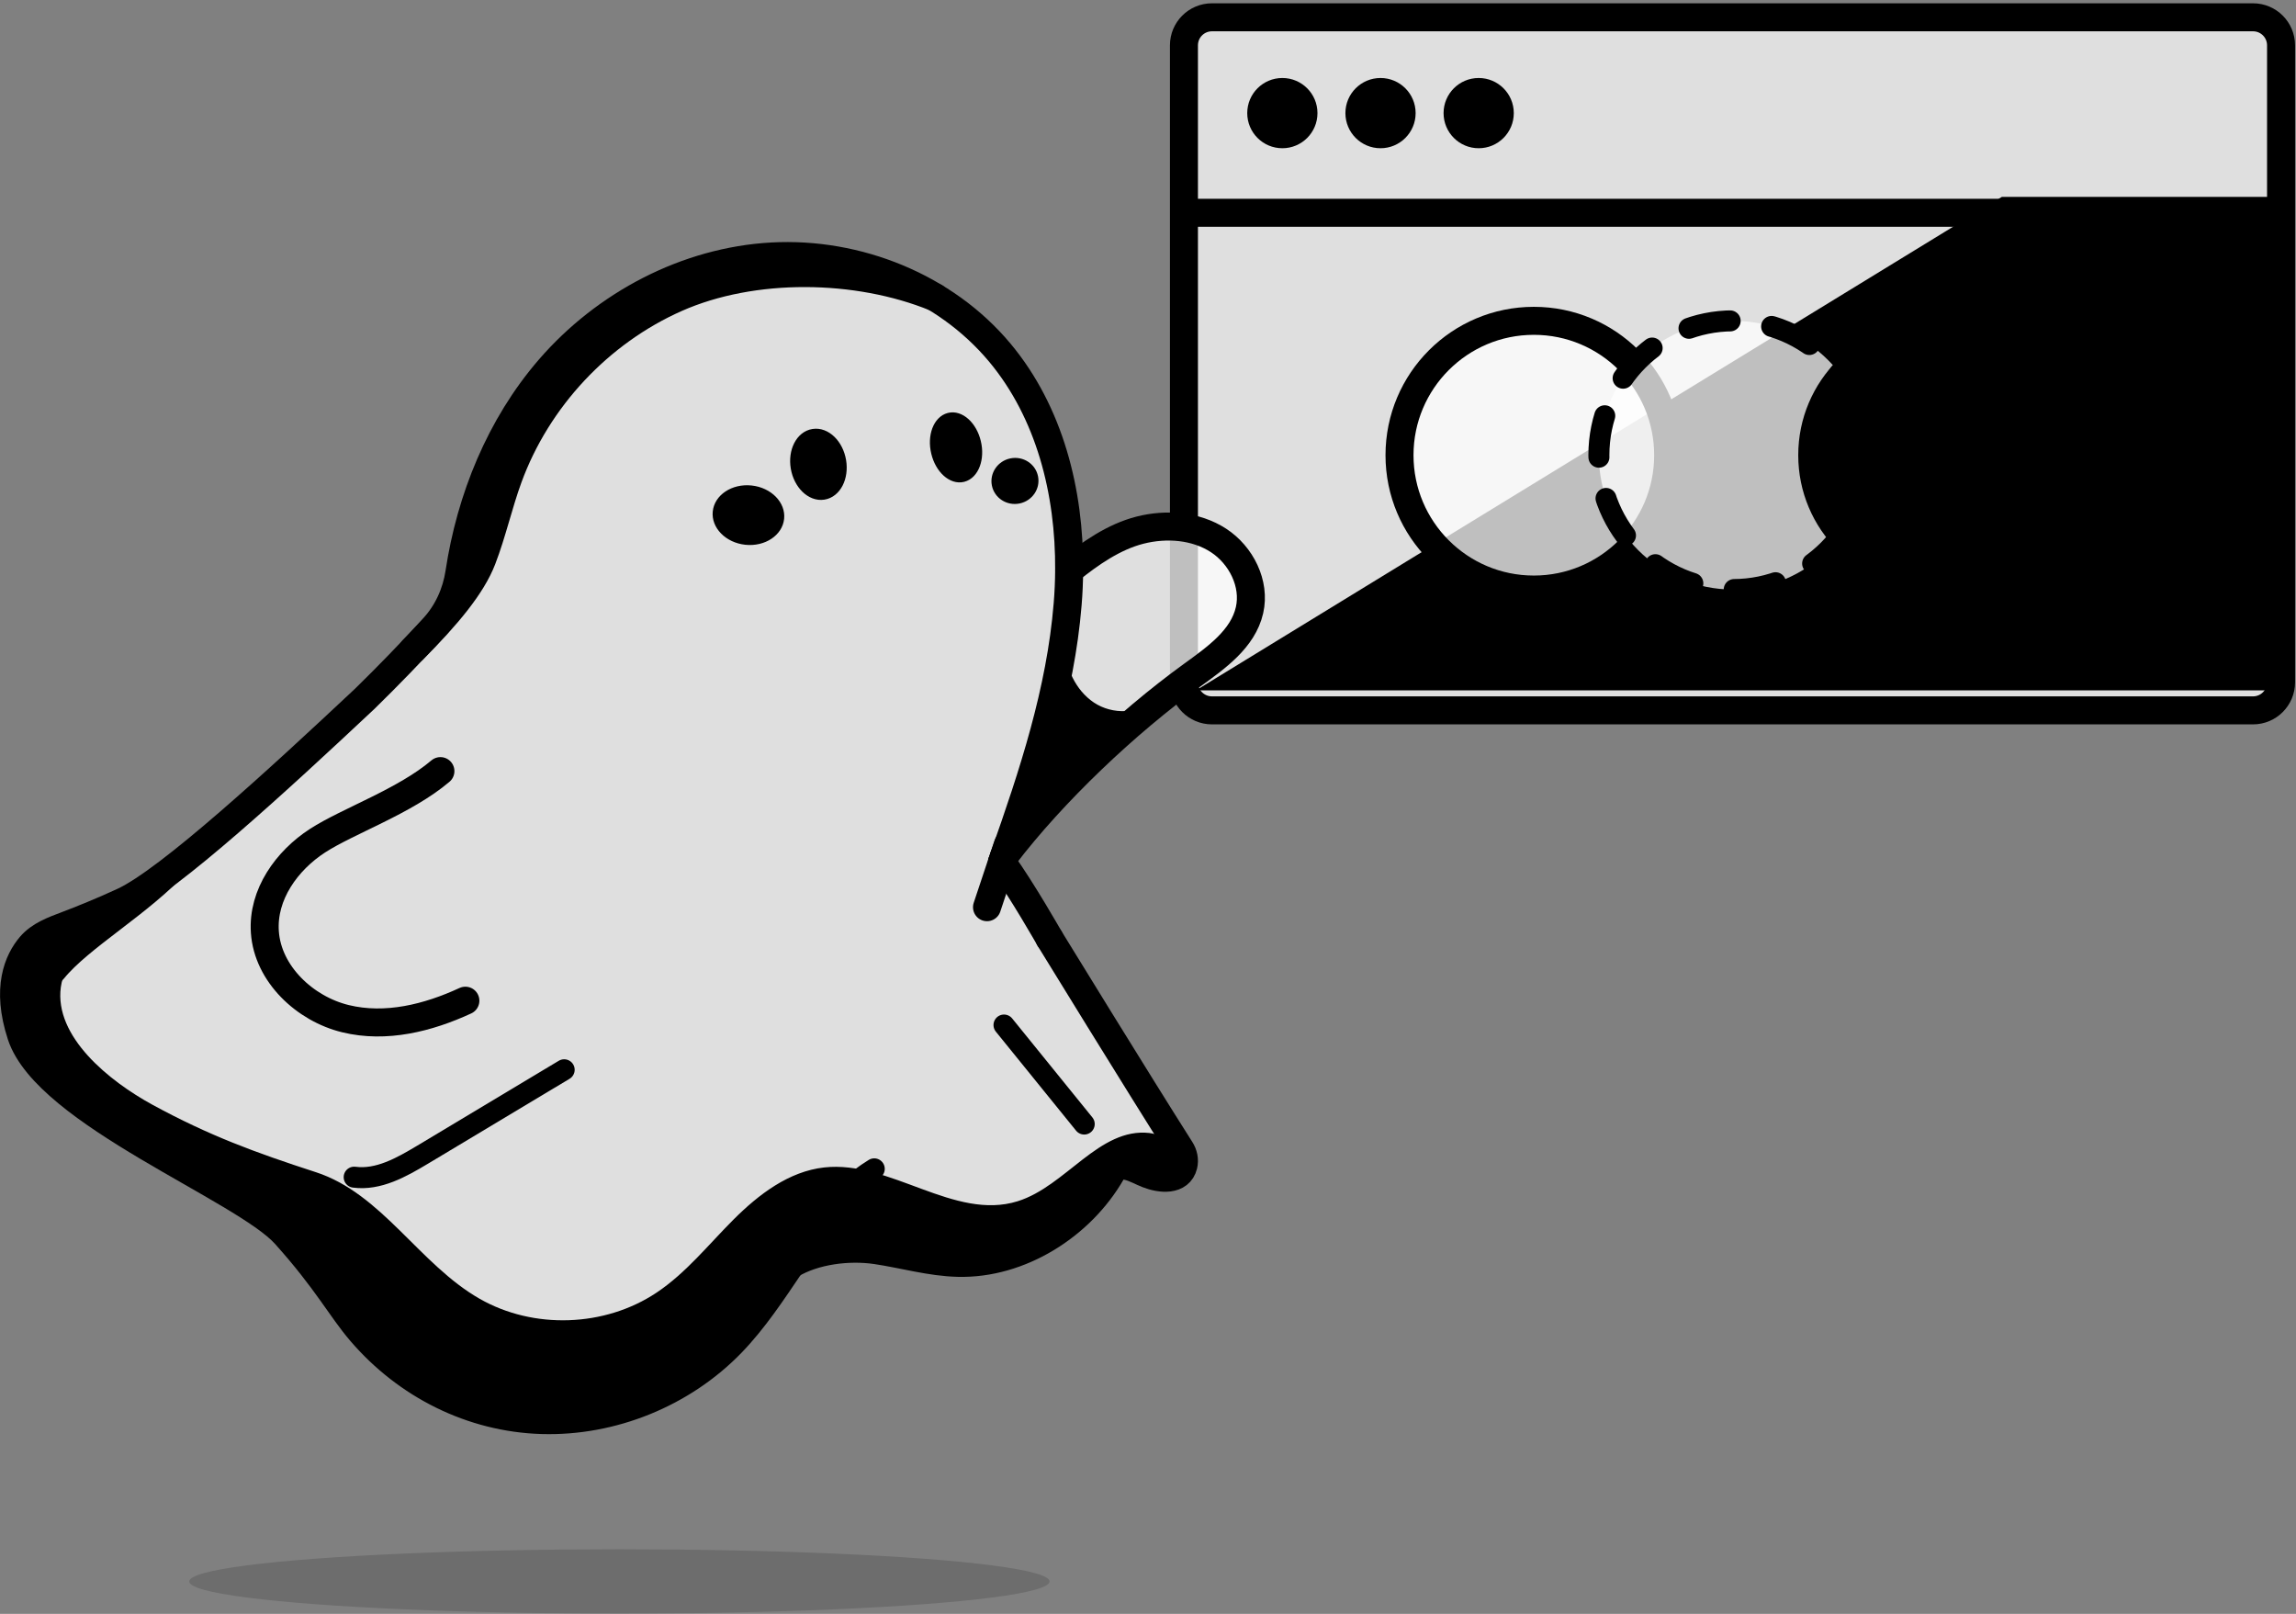 <svg width="656" height="461" viewBox="0 0 656 461" fill="none" xmlns="http://www.w3.org/2000/svg">
<rect x="0" y="0" width="656" height="461" fill="#808080" stroke="none"/>
<rect x="338.271" y="4.943" width="313.456" height="197.972" rx="8" fill="white" fill-opacity="0.75" style="fill:white;fill-opacity:0.75;"/>
<path d="M341.689 197.207H648.714V103.23V56.242H571.958L495.202 103.23L341.689 197.207Z" fill="#BCBBFF" fill-opacity="0.4" style="fill:#BCBBFF;fill:color(display-p3 0.737 0.733 1);fill-opacity:0.4;"/>
<path d="M338.271 60.783V194.916C338.271 199.334 341.853 202.916 346.271 202.916H643.728C648.146 202.916 651.728 199.334 651.728 194.916V60.783M338.271 60.783V12.943C338.271 8.525 341.853 4.943 346.271 4.943H643.728C648.146 4.943 651.728 8.525 651.728 12.943V60.783M338.271 60.783H651.728" stroke="black" style="stroke:black;stroke-opacity:1;" stroke-width="8" stroke-linecap="round" stroke-linejoin="round"/>
<circle cx="366.387" cy="32.312" r="10.032" fill="#BCBBFF" fill-opacity="0.75" style="fill:#BCBBFF;fill:color(display-p3 0.737 0.733 1);fill-opacity:0.75;"/>
<circle cx="394.434" cy="32.312" r="10.032" fill="#BCBBFF" fill-opacity="0.75" style="fill:#BCBBFF;fill:color(display-p3 0.737 0.733 1);fill-opacity:0.75;"/>
<circle cx="422.481" cy="32.312" r="10.032" fill="#BCBBFF" fill-opacity="0.75" style="fill:#BCBBFF;fill:color(display-p3 0.737 0.733 1);fill-opacity:0.75;"/>
<circle cx="438.239" cy="130.024" r="38.38" fill="white" fill-opacity="0.75" stroke="black" style="fill:white;fill-opacity:0.75;stroke:black;stroke-opacity:1;" stroke-width="8" stroke-linecap="round" stroke-linejoin="round"/>
<circle cx="495.202" cy="130.024" r="38.38" fill="white" fill-opacity="0.75" stroke="black" style="fill:white;fill-opacity:0.75;stroke:black;stroke-opacity:1;" stroke-width="6" stroke-linecap="round" stroke-linejoin="round" stroke-dasharray="12 12"/>
<circle cx="552.163" cy="130.024" r="38.38" fill="#BCBBFF" fill-opacity="0.75" style="fill:#BCBBFF;fill:color(display-p3 0.737 0.733 1);fill-opacity:0.75;"/>
<ellipse cx="176.973" cy="451.74" rx="122.897" ry="9.191" fill="black" fill-opacity="0.15" style="fill:black;fill-opacity:0.15;"/>
<path d="M348.129 154.36C354.619 158.58 358.729 166.74 357.009 174.29C355.139 182.52 347.479 187.89 340.639 192.85C321.799 206.49 300.959 226.18 286.859 244.67C295.159 221.2 303.019 197.43 305.039 172.62C305.309 169.39 305.449 166.14 305.469 162.89H305.479C311.519 158.04 318.239 153.34 325.739 151.43C333.249 149.53 341.629 150.15 348.129 154.36Z" fill="white" fill-opacity="0.75" style="fill:white;fill-opacity:0.75;"/>
<path d="M286.35 246.11C286.33 246.18 286.3 246.24 286.28 246.31C292.1 254.4 299.87 268.08 299.87 268.08C299.87 268.08 325.35 309.59 337.27 328.32C338.14 329.67 338.5 331.32 338.12 332.88C337.02 337.36 331.62 336.85 327.89 335.38C324.52 334.06 319.9 330.91 317.61 334.84C308.85 350.11 291.42 361.17 273.74 360.73C265.84 360.54 258.15 358.27 250.32 357.11C242.5 355.96 232.69 357.15 225.92 361.24C220.63 369.05 215.42 376.99 208.94 383.68C194.99 398.06 174.85 406.23 154.83 405.63C134.8 405.03 115.19 395.66 102.13 380.46C96.28 373.65 85.767 355.255 78.147 350.495C68.887 344.725 55.84 331.174 45.14 329.034C32.297 323.376 30.736 322.4 18.835 313.62C10.125 301.52 0.321 291.936 5.371 277.916C11.472 260.976 30.55 259.88 45.14 249.34C73.66 228.76 100.07 205.26 123.85 179.34C127.85 174.98 130.36 169.49 131.25 163.64C134.45 142.45 142.88 121.67 156.93 105.39C172.89 86.91 196.2 74.61 220.57 73.26C244.95 71.92 270 81.98 285.65 100.72C299.9 117.79 305.63 140.51 305.47 162.89C305.45 166.14 305.31 169.39 305.04 172.62C303.02 197.43 295.16 221.2 286.86 244.67L286.35 246.11Z" fill="white" fill-opacity="0.75" style="fill:white;fill-opacity:0.75;"/>
<path d="M11.535 267.692L42.27 255.452C42.27 255.452 19.255 267.916 17.375 282.016C15.495 296.116 31.121 308.797 43.611 315.597C59.681 324.347 72.831 329.181 90.241 334.831C109.121 340.961 119.771 361.101 137.001 370.971C152.421 379.801 172.801 379.101 187.581 369.241C196.021 363.611 202.421 355.511 209.601 348.341C216.781 341.171 225.391 334.601 235.471 333.481C254.361 331.371 272.621 348.791 290.761 343.131C304.541 338.831 314.061 322.03 328.411 323.64C333.081 324.17 338.081 328.761 335.941 332.941C334.681 335.411 331.421 336.291 328.711 335.681C326.001 335.071 323.721 333.311 320.411 332.451C309.411 350.571 288.121 361.921 266.951 360.961C253.301 360.341 239.031 355.121 225.441 359.991C215.881 382.501 194.471 399.57 170.391 403.88C146.311 408.19 120.311 399.601 103.531 381.801C96.551 374.401 87.776 354.754 78.966 349.674C68.536 343.664 43.611 329.867 43.611 329.867L8.043 300.901L4.303 279.652L11.535 267.692Z" fill="#BCBBFF" fill-opacity="0.4" style="fill:#BCBBFF;fill:color(display-p3 0.737 0.733 1);fill-opacity:0.4;"/>
<path d="M307.611 165.729C305.361 171.679 303.631 177.969 304.021 184.319C304.421 190.669 307.241 197.11 312.511 200.66C317.781 204.21 325.641 204.079 330.011 199.449C316.131 212.999 302.251 226.55 288.371 240.1C294.261 221.15 300.141 202.189 306.031 183.239" fill="#BCBBFF" fill-opacity="0.4" style="fill:#BCBBFF;fill:color(display-p3 0.737 0.733 1);fill-opacity:0.4;"/>
<path d="M267.171 84.94C244.901 75.87 215.161 75.43 193.171 85.17C171.181 94.91 153.461 113.87 145.211 136.46C142.421 144.11 140.671 152.13 137.751 159.73C134.831 167.33 127.741 175.85 118.031 185.56" stroke="#BCBBFF" stroke-opacity="0.4" style="stroke:#BCBBFF;stroke:color(display-p3 0.737 0.733 1);stroke-opacity:0.4;" stroke-width="8" stroke-linecap="round" stroke-linejoin="round"/>
<path d="M125.833 220.267C115.62 228.933 99.486 234.473 90.716 240.142C81.961 245.815 74.937 255.517 75.674 266.231C76.494 278.234 87.145 288.181 98.713 290.985C110.278 293.806 122.346 290.755 132.965 285.848" stroke="black" style="stroke:black;stroke-opacity:1;" stroke-width="8" stroke-linecap="round" stroke-linejoin="round"/>
<path d="M286.859 244.67C300.959 226.18 321.799 206.49 340.639 192.85C347.479 187.89 355.139 182.52 357.009 174.29C358.729 166.74 354.619 158.58 348.129 154.36C341.629 150.15 333.249 149.53 325.739 151.43C318.239 153.34 311.519 158.04 305.479 162.89" stroke="black" style="stroke:black;stroke-opacity:1;" stroke-width="8" stroke-linecap="round" stroke-linejoin="round"/>
<path d="M299.871 268.08C299.871 268.08 292.101 254.4 286.281 246.31" stroke="black" style="stroke:black;stroke-opacity:1;" stroke-width="8" stroke-linecap="round" stroke-linejoin="round"/>
<path d="M225.922 361.24C232.692 357.15 242.502 355.96 250.322 357.11C258.152 358.27 265.842 360.54 273.742 360.73C291.422 361.17 308.852 350.11 317.612 334.84C319.902 330.91 324.522 334.06 327.892 335.38C331.622 336.85 337.022 337.36 338.122 332.88C338.502 331.32 338.142 329.67 337.272 328.32C325.352 309.59 299.872 268.08 299.872 268.08" stroke="black" style="stroke:black;stroke-opacity:1;" stroke-width="8" stroke-linecap="round" stroke-linejoin="round"/>
<path d="M101.191 336.258C108.106 337.174 114.692 333.453 120.676 329.871C134.176 321.776 147.684 313.675 161.191 305.581" stroke="black" style="stroke:black;stroke-opacity:1;" stroke-width="6" stroke-linecap="round" stroke-linejoin="round"/>
<path d="M309.779 321.08C302.139 311.65 294.499 302.23 286.859 292.8" stroke="black" style="stroke:black;stroke-opacity:1;" stroke-width="6" stroke-linecap="round" stroke-linejoin="round"/>
<path d="M15.885 277.695C23.525 268.265 40.718 258.732 51.779 246.542" stroke="black" style="stroke:black;stroke-opacity:1;" stroke-width="6" stroke-linecap="round" stroke-linejoin="round"/>
<path d="M287.96 241.29C287.42 242.9 286.89 244.5 286.35 246.11C286.33 246.18 286.3 246.24 286.28 246.31C284.85 250.59 283.42 254.86 282 259.14" stroke="black" style="stroke:black;stroke-opacity:1;" stroke-width="8" stroke-linecap="round" stroke-linejoin="round"/>
<path d="M224.727 361.24C231.857 350.73 239.107 340.47 249.787 333.88" stroke="black" style="stroke:black;stroke-opacity:1;" stroke-width="6" stroke-linecap="round" stroke-linejoin="round"/>
<ellipse cx="6.724" cy="6.574" rx="6.724" ry="6.574" transform="matrix(-0.98 0.198 0.198 0.98 295.277 129.605)" fill="#BCBBFF" fill-opacity="0.4" style="fill:#BCBBFF;fill:color(display-p3 0.737 0.733 1);fill-opacity:0.4;"/>
<ellipse cx="10.257" cy="8.519" rx="10.257" ry="8.519" transform="matrix(-0.994 -0.105 -0.105 0.994 224.93 139.756)" fill="#BCBBFF" fill-opacity="0.4" style="fill:#BCBBFF;fill:color(display-p3 0.737 0.733 1);fill-opacity:0.4;"/>
<path d="M238.406 124.774C236.74 123.153 234.512 122.166 232.139 122.538C229.759 122.905 227.97 124.523 226.922 126.568C225.873 128.617 225.494 131.205 225.938 133.856L225.939 133.859C226.388 136.516 227.599 138.855 229.267 140.479C230.933 142.101 233.16 143.091 235.533 142.724L235.537 142.724C237.914 142.351 239.704 140.735 240.752 138.689C241.801 136.64 242.179 134.052 241.736 131.396L241.735 131.394C241.286 128.737 240.075 126.397 238.406 124.774Z" fill="black" style="fill:black;fill-opacity:1;"/>
<path d="M276.702 119.715C275.069 118.24 272.955 117.409 270.803 117.96C268.648 118.511 267.151 120.264 266.37 122.358C265.587 124.456 265.458 127.028 266.078 129.599C266.692 132.175 267.968 134.389 269.606 135.869C271.24 137.346 273.354 138.178 275.506 137.626C277.662 137.075 279.159 135.318 279.939 133.223C280.722 131.122 280.851 128.548 280.231 125.976C279.616 123.405 278.34 121.194 276.702 119.715Z" fill="black" style="fill:black;fill-opacity:1;"/>
<path d="M286.35 246.11L286.86 244.67C295.16 221.2 303.02 197.43 305.04 172.62C305.31 169.39 305.45 166.14 305.47 162.89C305.63 140.51 299.9 117.79 285.65 100.72C270 81.98 244.95 71.92 220.57 73.26C196.2 74.61 172.89 86.91 156.93 105.39C142.88 121.67 134.45 142.45 131.25 163.64C130.36 169.49 127.85 174.98 123.85 179.34C117.488 186.274 110.938 193.035 104.21 199.614C79.69 222.625 48.314 251.461 35.283 257.503C29.147 260.348 23.201 262.723 19.053 264.298C15.279 265.731 11.343 267.141 8.729 270.217C5.208 274.36 1.656 282.241 6.058 295.68C13.367 317.99 69.64 339.392 81.525 352.616C93.41 365.84 97.309 373.65 103.159 380.46C116.219 395.66 134.8 405.03 154.83 405.63C174.85 406.23 194.99 398.06 208.94 383.68C215.42 376.99 220.63 369.05 225.92 361.24" stroke="black" style="stroke:black;stroke-opacity:1;" stroke-width="8" stroke-linecap="round" stroke-linejoin="round"/>
</svg>
